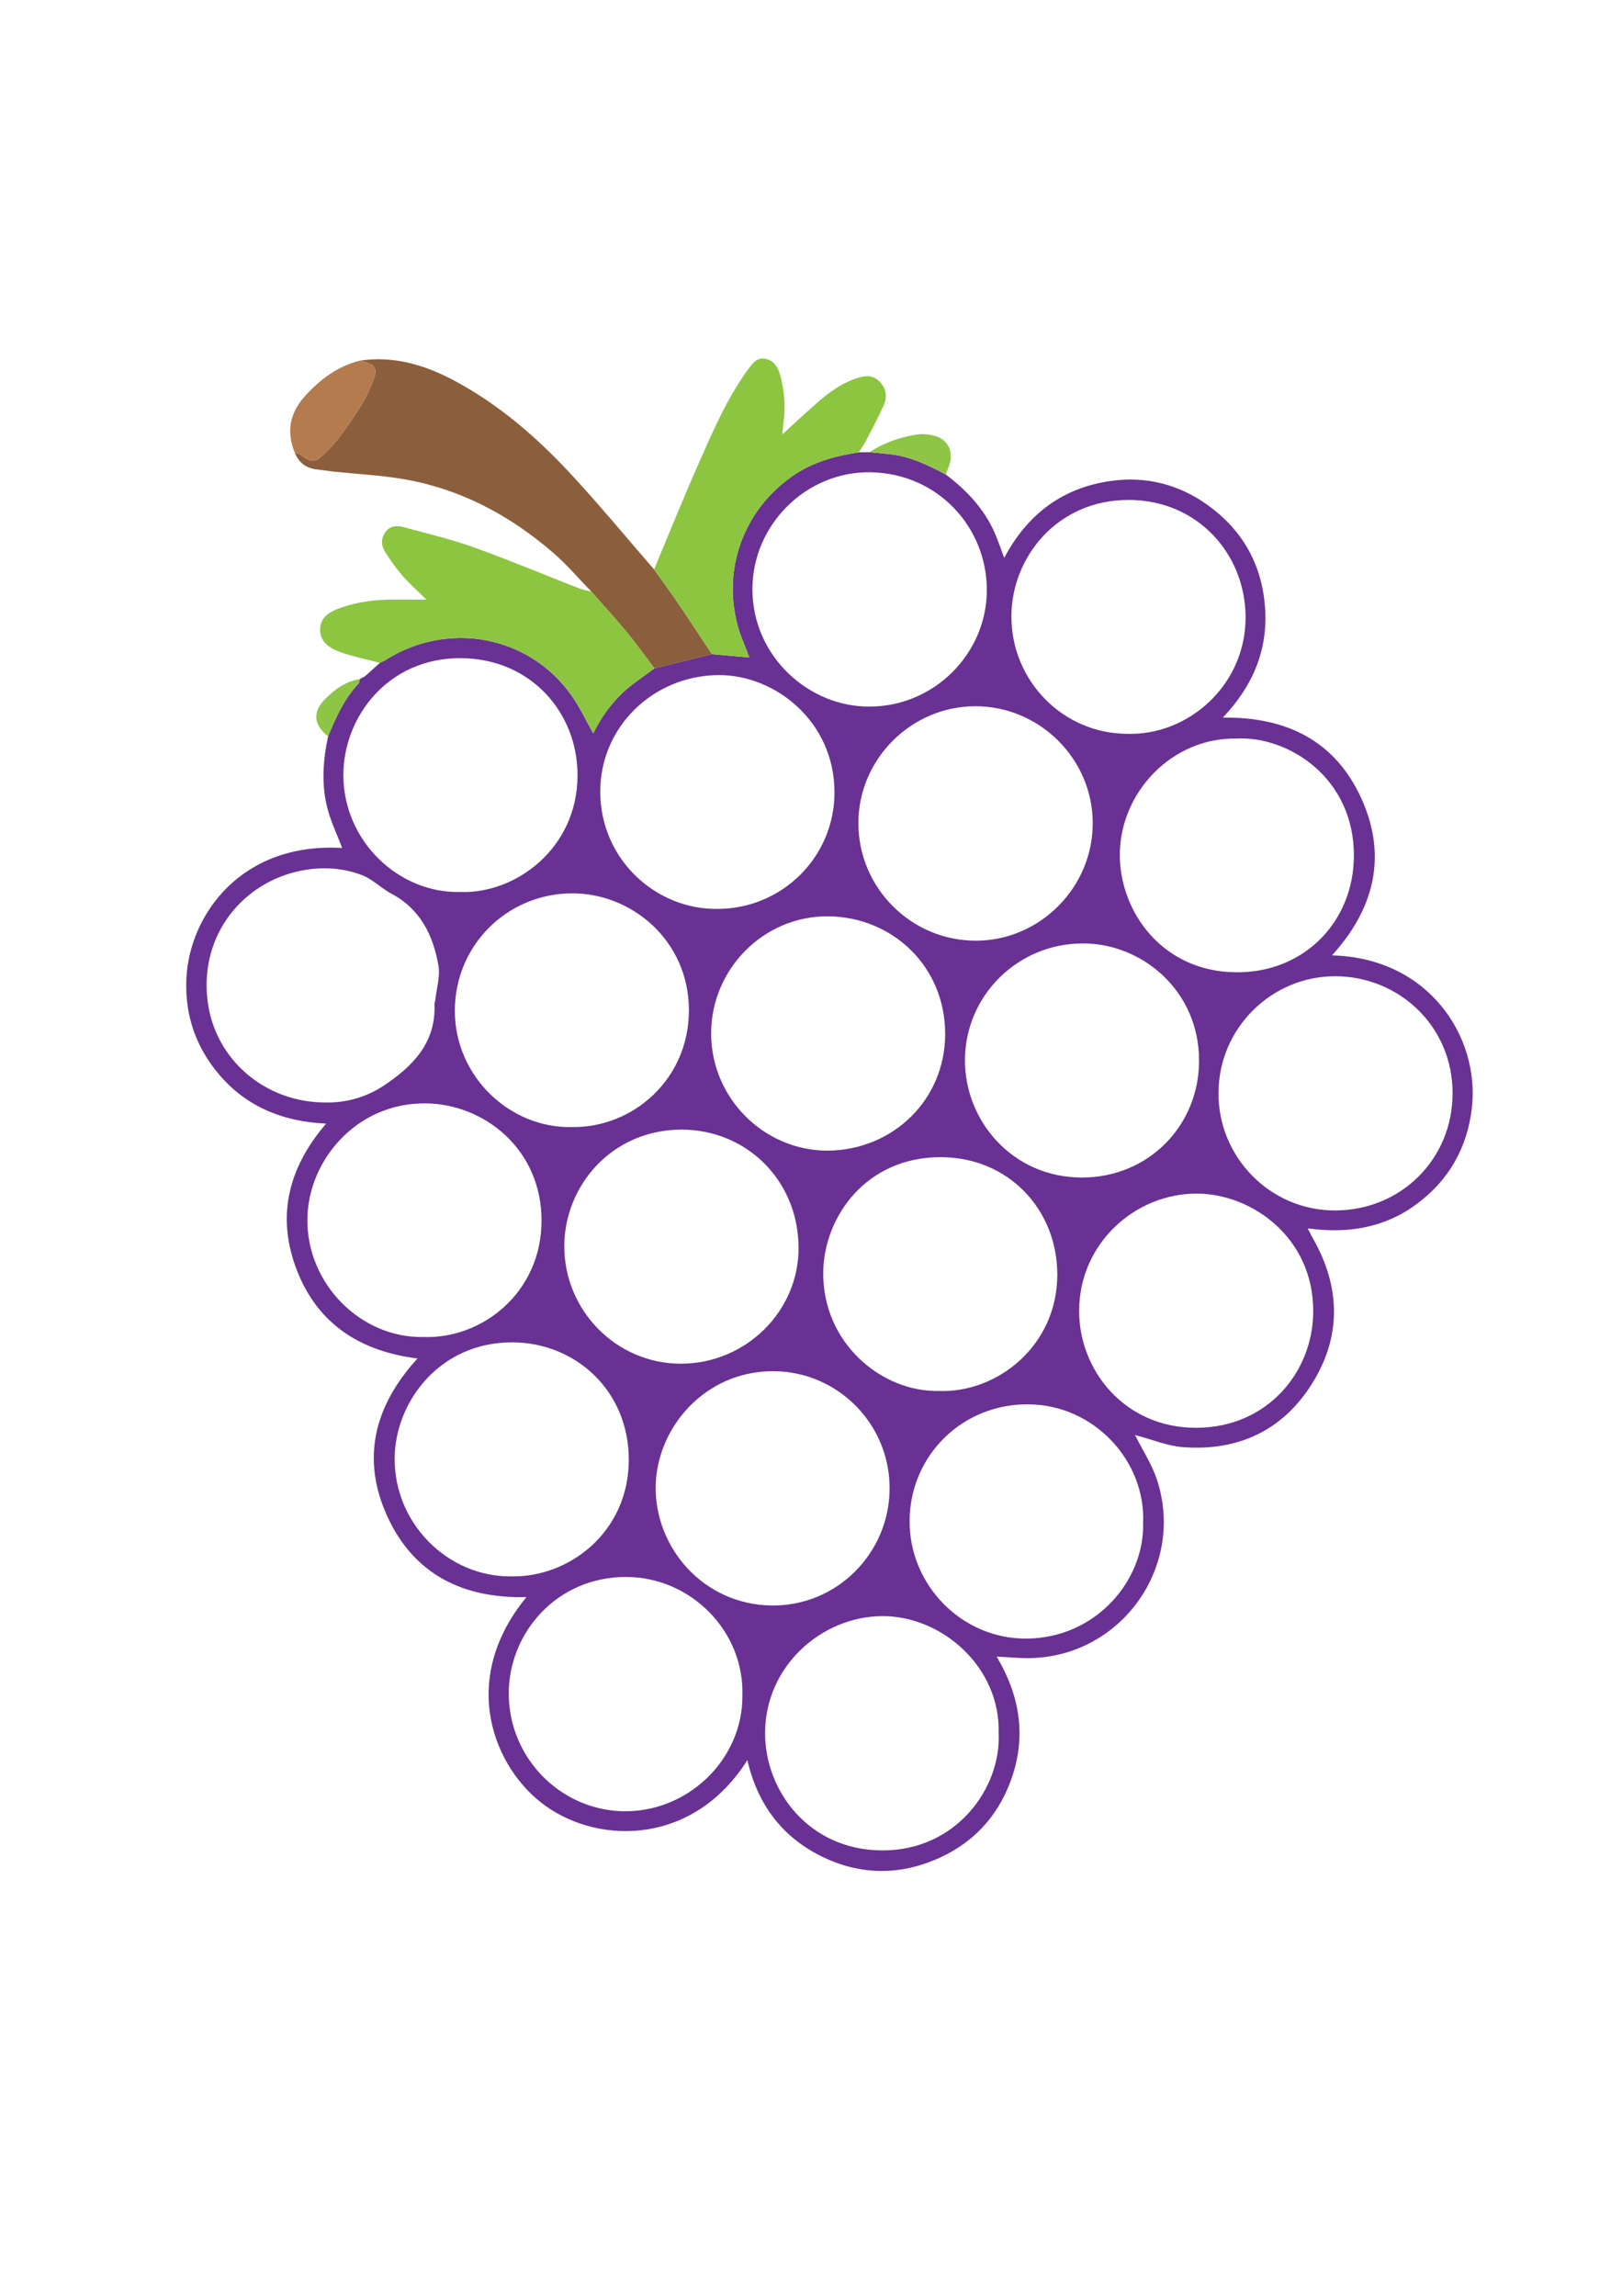 <?xml version="1.0" encoding="utf-8"?>
<!-- Generator: Adobe Illustrator 16.0.0, SVG Export Plug-In . SVG Version: 6.00 Build 0)  -->
<!DOCTYPE svg PUBLIC "-//W3C//DTD SVG 1.1//EN" "http://www.w3.org/Graphics/SVG/1.1/DTD/svg11.dtd">
<svg version="1.1" id="Layer_1" xmlns="http://www.w3.org/2000/svg" xmlns:xlink="http://www.w3.org/1999/xlink" x="0px" y="0px"
	 width="595px" height="842px" viewBox="10 -24 595 842" enable-background="new 10 -24 595 842" xml:space="preserve">
<g>
	<path fill="#693193" d="M143.848,224.052c1.84-1.651,3.681-3.302,5.521-4.953c0.728-0.367,1.493-0.677,2.179-1.11
		c22.771-14.375,52.42-9.053,68.079,13.045c3.126,4.412,5.423,9.41,7.991,13.941c3.594-7.312,8.675-13.908,15.692-18.92
		c2.269-1.62,4.497-3.297,6.743-4.947c1.09-0.271,2.18-0.541,3.27-0.811c5.938-1.468,11.877-2.935,17.815-4.401
		c4.425,0.399,8.85,0.8,13.737,1.241c-0.752-1.965-1.275-3.484-1.908-4.956c-9.309-21.666-2.896-47.274,17.904-61.696
		c7.289-5.055,15.534-7.26,24.118-8.596c1.317-0.015,2.637-0.029,3.956-0.044c2.448,0.235,4.898,0.451,7.346,0.709
		c7.497,0.789,14.131,3.979,20.652,7.469c7.521,5.696,13.904,12.373,17.812,21.099c1.283,2.865,2.257,5.868,3.623,9.473
		c8.577-16.161,21.494-25.727,39.119-28.207c12.874-1.812,24.881,1.211,35.448,8.792c12.729,9.131,19.889,21.597,21.093,37.355
		c1.199,15.703-4.374,28.917-15.469,40.647c23.655-0.332,41.483,8.753,50.982,30.001c9.363,20.947,4.539,40.206-10.951,57.201
		c35.483,0.848,54.312,29.895,51.329,55.923c-1.675,14.624-8.403,26.49-20.261,35.282c-11.728,8.695-25.062,10.926-39.981,8.906
		c0.916,1.742,1.461,2.846,2.064,3.916c10.025,17.746,10.37,35.729-0.422,52.983c-10.821,17.302-27.262,24.935-47.562,23.318
		c-5.526-0.439-10.907-2.7-16.355-4.125c-0.366-0.115-0.731-0.23-1.097-0.348c0.169,0.309,0.339,0.617,0.508,0.926
		c2.519,5.03,5.664,9.848,7.452,15.125c10.734,31.691-12.521,64.873-45.956,65.804c-4.106,0.114-8.229-0.332-12.728-0.537
		c8.847,14.802,11.093,30.209,4.854,46.386c-4.771,12.364-13.231,21.497-25.179,27.108c-14.735,6.923-29.742,6.856-44.265-0.424
		c-14.283-7.161-23.142-19.03-26.846-35.117c-19.411,30.781-53.593,31.372-74.041,16.786c-18.742-13.369-32.331-45.773-6.986-76.572
		c-23.278,0.573-41.316-8.341-51.036-29.578c-9.673-21.137-4.87-40.492,11.06-57.93c-20.888-2.619-36.527-12.521-44.209-32.271
		c-7.624-19.601-3.365-37.485,10.682-53.854c-17.544-0.856-31.542-7.344-41.662-21.066c-7.075-9.593-10.174-20.521-9.579-32.35
		c1.162-23.076,20.038-49.866,57.146-47.681c-1.808-4.732-4.034-9.368-5.344-14.249c-2.373-8.844-1.713-17.81,0.166-26.7
		c2.853-6.894,5.868-13.688,11.063-19.243c0.396-0.422,0.422-1.188,0.62-1.797l-0.054,0.029
		C142.608,224.709,143.228,224.381,143.848,224.052z M429.335,534.527c0.967-22.644-17.892-43.305-42.059-43.504
		c-24.186-0.199-43.393,18.628-43.604,42.582c-0.212,23.726,19.246,43.549,42.944,43.342
		C412.196,576.725,429.886,555.457,429.335,534.527z M259.62,476.128c23.9,0.069,43.613-19.253,43.316-42.956
		c-0.31-24.727-19.483-42.893-42.886-42.891c-25.686,0.002-42.996,20.665-43.047,42.692
		C216.949,456.655,236.104,476.06,259.62,476.128z M463.719,246.869c-23.729-0.51-42.945,19.729-42.938,42.677
		c0.007,20.714,15.479,42.838,42.703,43.035c25.016,0.182,43.007-18.611,43.161-42.536
		C506.833,261.126,482.395,245.869,463.719,246.869z M405.87,456.539c-0.209,21.542,16.344,43.221,43.117,43.096
		c25.684-0.121,42.594-20.146,42.747-42.495c0.186-27.058-22.241-43.192-42.396-43.385
		C426.442,413.537,405.979,431.996,405.87,456.539z M324.879,277.959c0.056,23.819,19.515,43.153,43.313,43.035
		c23.436-0.116,42.762-19.702,42.659-43.234c-0.101-23.514-19.529-42.787-43.1-42.754
		C344.224,235.039,324.824,254.474,324.879,277.959z M197.469,554.129c21.177,0.465,43.021-16.082,43.185-42.499
		c0.158-25.53-19.549-43.38-42.92-43.33c-26.568,0.057-42.707,21.861-42.957,42.312C154.483,534.599,174.212,554.33,197.469,554.129
		z M219.899,389.336c22.08,0.331,42.795-17.322,42.813-42.794c0.019-25.771-21.284-43.24-43.335-42.914
		c-23.765,0.353-42.576,19.39-42.528,43.169C176.898,370.862,197.14,389.921,219.899,389.336z M423.532,245.13
		c22.479,0.652,43.471-17.936,43.388-42.819c-0.076-23.021-17.485-42.895-42.785-42.965c-26.403-0.073-43.049,21.113-43.119,42.624
		C380.938,225.748,399.994,245.057,423.532,245.13z M328.799,235.13c23.591,0.101,43.112-19.161,43.198-42.602
		c0.084-23.006-17.827-42.836-42.494-43.322c-23.716-0.468-43.507,19.248-43.489,42.877
		C286.032,216.955,306.933,235.236,328.799,235.13z M336.333,521.979c0.122-23.658-18.979-43.003-42.604-43.102
		c-25.14-0.104-43.034,20.807-43.207,42.543c-0.176,22.145,17.39,42.965,42.38,43.384
		C316.759,565.203,336.211,545.821,336.333,521.979z M282.336,597.929c0.779-23.607-18.865-43.542-42.617-43.585
		c-25.588-0.047-43.051,20.576-43.087,42.646c-0.038,23.436,18.556,42.499,41.401,43.257
		C261.847,641.035,282.457,621.6,282.336,597.929z M178.801,303.13c20.434,0.748,42.934-16.019,43.061-42.618
		c0.11-23.036-17.089-43.136-43.095-43.132c-26.438,0.003-42.839,21.506-42.805,42.93C136,284.492,156.282,303.671,178.801,303.13z
		 M376.337,611.546c0.64-24.24-20.896-42.983-42.752-42.841c-22.308,0.146-42.901,18.432-42.925,42.86
		c-0.021,21.447,16.189,42.838,42.707,43.06C360.79,654.854,377.349,631.668,376.337,611.546z M273.104,309.335
		c23.736,0.037,42.982-19.004,43.014-42.656c0.035-26.108-21.85-43.27-42.603-43.091c-23.943,0.206-43.433,19.039-43.32,42.939
		C230.312,291.383,250.775,309.591,273.104,309.335z M165.226,466.337c21.517,0.848,43.379-16.2,43.424-42.638
		c0.045-26.292-21.145-42.952-42.715-43.046c-25.376-0.11-43.025,21.12-43.182,42.574
		C122.579,447.05,142.542,466.772,165.226,466.337z M457.006,376.642c-0.357,23.298,18.684,43.42,42.941,43.286
		c24.08-0.133,42.849-18.882,42.908-42.867c0.062-24.68-19.562-42.825-42.732-43.028
		C476.504,333.825,457.045,353.16,457.006,376.642z M313.617,397.994c23.896-0.197,43.012-18.549,43.097-42.64
		c0.088-24.899-19.315-43.125-42.979-43.296c-23.584-0.169-42.851,19.329-42.864,42.919
		C270.856,378.62,290.099,397.984,313.617,397.994z M407.206,322.006c-23.799-0.021-43.029,19.013-43.233,42.503
		c-0.193,22.43,17.331,43.325,42.893,43.342c24.445,0.017,42.938-19.042,42.988-42.771
		C449.91,339.043,428.6,321.889,407.206,322.006z M354.477,486.128c21.07,0.809,43.423-16.375,43.374-42.785
		c-0.043-23.646-17.785-42.91-42.747-42.959c-27.229-0.054-42.816,21.694-43.112,42.076
		C311.613,468.472,333.409,486.615,354.477,486.128z M129.64,380.327c7,0.138,14.567-1.783,21.188-6.213
		c10.556-7.062,19.108-15.613,18.55-29.73c-0.026-0.646,0.272-1.299,0.344-1.956c0.443-4.107,1.796-8.38,1.115-12.296
		c-1.938-11.147-6.664-20.813-17.36-26.438c-2.334-1.227-4.364-3.023-6.582-4.484c-1.233-0.812-2.503-1.637-3.868-2.169
		c-7.34-2.861-15.027-3.233-22.583-1.722c-21.254,4.255-37.042,23.294-34.354,47.231C88.585,364.778,107.612,380.504,129.64,380.327
		z"/>
	<path fill="#8B5F3C" d="M271.14,215.896c-5.938,1.467-11.877,2.934-17.815,4.401c-1.09,0.27-2.18,0.54-3.27,0.811
		c-3.373-4.436-6.609-8.983-10.153-13.277c-4.172-5.053-8.61-9.885-12.933-14.813c-4.594-4.726-8.877-9.808-13.837-14.111
		c-16.231-14.081-34.701-23.888-56.101-27.349c-8.008-1.295-16.158-1.713-24.24-2.558c-2.139-0.224-4.262-0.595-6.401-0.813
		c-3.996-0.409-6.764-2.413-8.249-6.161c0.618,0.179,1.351,0.2,1.834,0.559c4.304,3.192,5.55,3.272,9.21-0.334
		c2.335-2.301,4.556-4.784,6.444-7.458c4.543-6.434,9.218-12.829,11.69-20.451c0.933-2.878,0.201-4.311-2.53-5.278
		c-0.884-0.313-1.796-0.549-2.695-0.82c12.752-1.858,24.308,1.767,35.328,7.762c15.947,8.677,29.507,20.426,41.76,33.608
		c10.605,11.41,20.527,23.456,30.751,35.221c2.972,4.169,6.021,8.285,8.897,12.52C262.998,203.488,267.042,209.71,271.14,215.896z"
		/>
	<path fill="#8CC540" d="M226.968,193.017c4.323,4.929,8.761,9.761,12.933,14.813c3.544,4.294,6.781,8.842,10.153,13.277
		c-2.247,1.65-4.475,3.327-6.743,4.947c-7.018,5.012-12.099,11.608-15.692,18.92c-2.568-4.531-4.865-9.529-7.991-13.941
		c-15.659-22.098-45.309-27.42-68.079-13.045c-0.687,0.434-1.451,0.743-2.179,1.11c-4.789-1.262-9.684-2.228-14.336-3.875
		c-3.985-1.412-7.908-3.822-7.599-8.751c0.288-4.584,4.11-6.401,8.068-7.755c6.038-2.065,12.251-2.803,18.583-2.829
		c3.79-0.016,7.581-0.003,12.315-0.003c-3.357-3.323-6.302-5.915-8.848-8.853c-2.367-2.732-4.478-5.729-6.383-8.807
		c-1.503-2.429-1.403-5.15,0.477-7.448c1.705-2.083,4.201-2.046,6.461-1.434c8.615,2.333,17.341,4.399,25.726,7.403
		c12.932,4.632,25.611,9.97,38.416,14.96C223.764,192.298,225.393,192.588,226.968,193.017z"/>
	<path fill="#8CC540" d="M271.14,215.896c-4.098-6.186-8.142-12.407-12.312-18.544c-2.876-4.234-5.925-8.351-8.897-12.52
		c5.375-12.823,10.562-25.729,16.178-38.447c5.152-11.669,10.167-23.445,17.615-33.939c0.096-0.135,0.162-0.292,0.265-0.421
		c1.737-2.184,3.255-5.02,6.585-4.468c3.596,0.596,5.042,3.627,5.825,6.772c1.371,5.499,1.827,11.094,0.992,16.748
		c-0.167,1.134-0.218,2.284-0.394,4.204c4.594-4.173,8.636-7.948,12.794-11.592c4.131-3.62,8.508-6.896,13.788-8.731
		c3.083-1.071,6.144-1.819,8.86,0.785c2.736,2.623,3.15,5.826,1.633,9.132c-1.997,4.35-4.229,8.593-6.438,12.84
		c-0.757,1.456-1.756,2.786-2.644,4.174c-8.584,1.336-16.829,3.541-24.118,8.596c-20.799,14.422-27.213,40.03-17.904,61.696
		c0.633,1.472,1.155,2.991,1.908,4.956C279.99,216.695,275.565,216.295,271.14,215.896z"/>
	<path fill="#B47B4E" d="M142.093,108.241c0.899,0.271,1.811,0.507,2.695,0.82c2.73,0.968,3.463,2.4,2.53,5.278
		c-2.472,7.622-7.147,14.018-11.69,20.451c-1.888,2.674-4.109,5.157-6.444,7.458c-3.66,3.606-4.906,3.526-9.21,0.334
		c-0.483-0.358-1.216-0.38-1.834-0.559c-3.14-7.577-1.868-14.447,3.524-20.509C127.245,115.243,133.758,110.317,142.093,108.241z"/>
	<path fill="#8EC545" d="M356.945,150.022c-6.521-3.491-13.155-6.68-20.652-7.469c-2.446-0.258-4.896-0.474-7.346-0.709
		c5.343-3.493,11.254-5.574,17.508-6.499c2.209-0.326,4.688-0.067,6.823,0.615c4.398,1.406,6.336,5.397,5.158,9.86
		C358.06,147.254,357.449,148.624,356.945,150.022z"/>
	<path fill="#8EC545" d="M142.042,225.008c-0.198,0.607-0.225,1.375-0.62,1.797c-5.196,5.556-8.211,12.35-11.063,19.243
		c-5.25-4.198-5.812-8.718-1.323-13.425C132.599,228.887,136.759,225.924,142.042,225.008z"/>
	<path fill="#8EC545" d="M143.848,224.052c-0.62,0.329-1.24,0.657-1.86,0.985C142.608,224.709,143.228,224.381,143.848,224.052z"/>
</g>
</svg>

